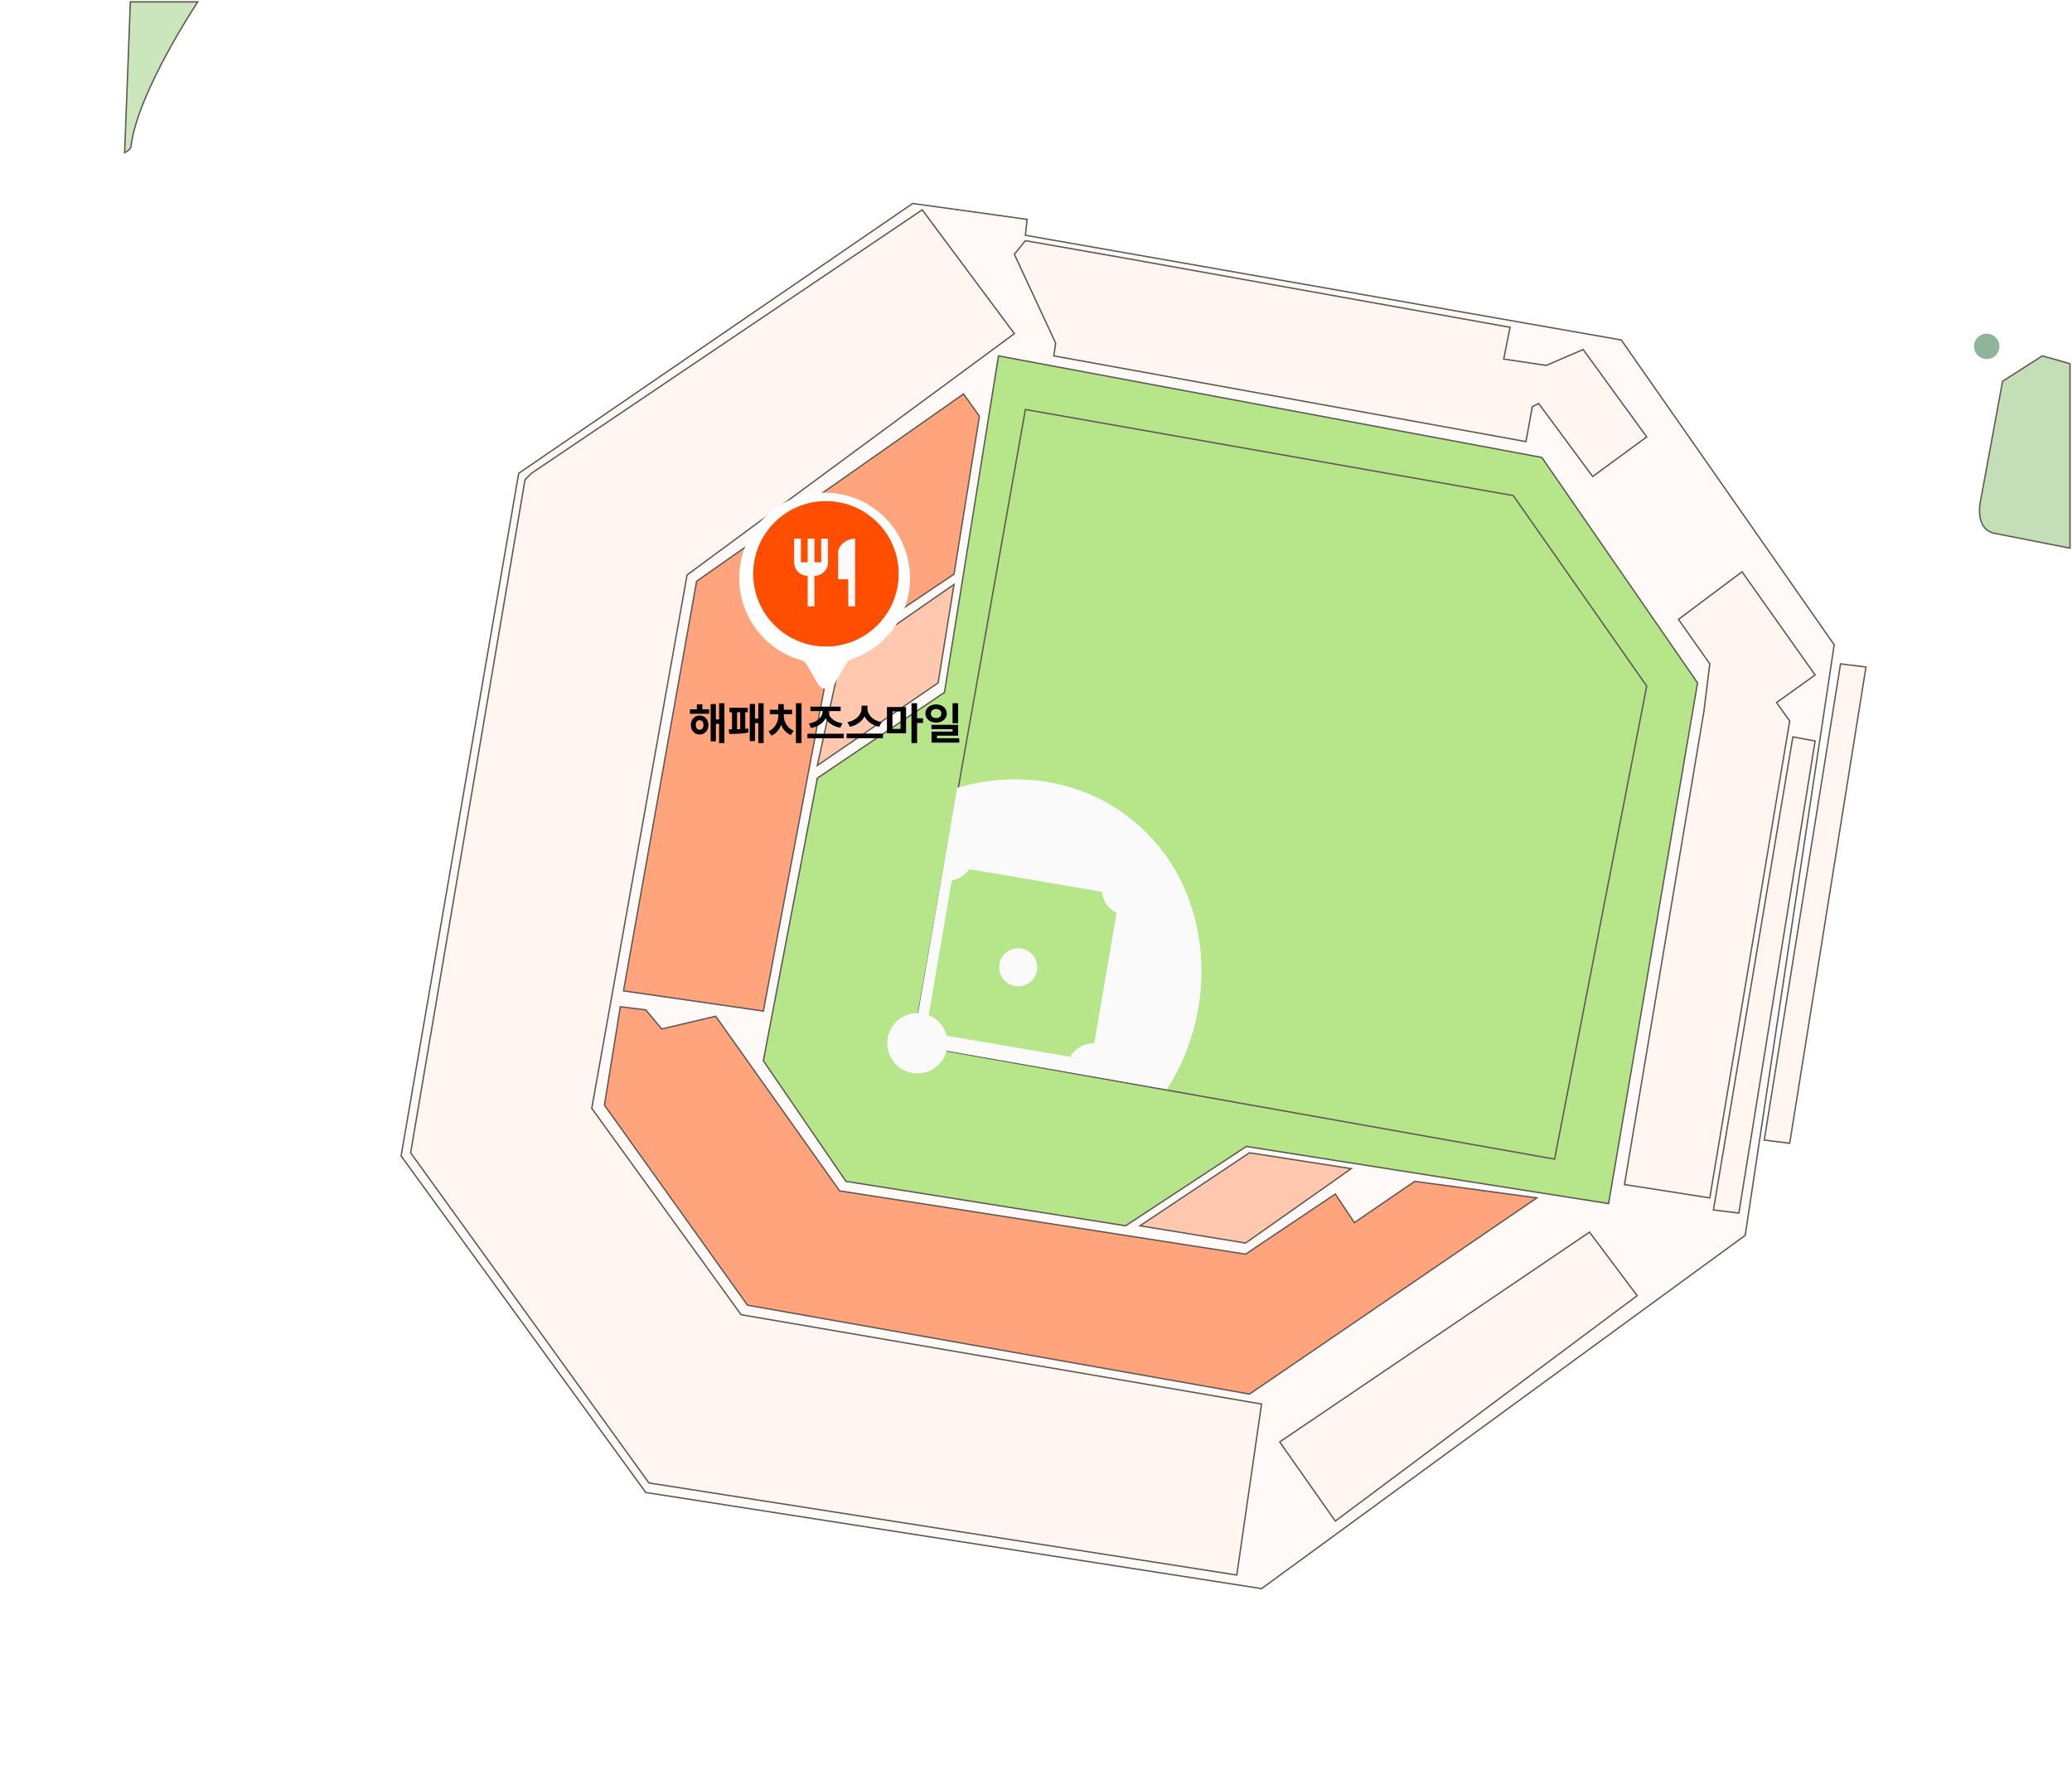 <svg width="740" height="639" viewBox="0 0 740 639" fill="none" xmlns="http://www.w3.org/2000/svg">
<g clip-path="url(#clip0_1117_3198)">
<path d="M325.959 72.688L185.237 169.089L143.248 412.927L230.631 533.145L450.554 567.487L623.289 441.281L655.065 230.332L579.03 121.455L366.212 84.04L366.813 78.358L325.959 72.688Z" fill="#FFFAF8" stroke="#605B53" stroke-width="0.5" stroke-miterlimit="10"/>
<path d="M356.599 127.126L550.658 163.418L606.266 243.942L574.49 429.939L445.117 409.525L401.993 437.878L302.126 422L272.62 378.903L291.913 277.966L337.307 247.344L356.599 127.126Z" fill="#B7E589" stroke="#605B53" stroke-width="0.5" stroke-miterlimit="10"/>
<path d="M366.212 146.281L540.446 177.028L588.109 245.076L555.199 414.061L325.959 373.232L366.212 146.281Z" stroke="#605B53" stroke-width="0.5" stroke-miterlimit="10"/>
<path d="M291.913 273.429L335.037 243.941L340.712 208.783L299.857 237.137L291.913 273.429Z" fill="#FFC8AF" stroke="#605B53" stroke-width="0.5" stroke-miterlimit="10"/>
<path d="M349.791 148.674L340.712 205.086L296.453 234.868L272.621 361.177L258.152 359.079L222.688 353.952L248.789 207.649L344.116 140.735L349.791 148.674Z" fill="#FFA47C" stroke="#605B53" stroke-width="0.5" stroke-miterlimit="10"/>
<path d="M482.568 417.464L446.252 411.793L407.146 437.878L444.857 444.036L482.568 417.464Z" fill="#FFC8AF" stroke="#605B53" stroke-width="0.5" stroke-miterlimit="10"/>
<path d="M548.865 427.909L505.265 422L483.702 436.744L476.893 426.537L444.857 448.006L299.857 425.403L255.598 363.025L236.305 367.562L230.631 360.757L221.552 359.623L215.878 394.781L266.946 466.232L446.252 497.987L548.865 427.909Z" fill="#FFA47C" stroke="#605B53" stroke-width="0.5" stroke-miterlimit="10"/>
<path d="M441.713 562.633L450.554 501.549L264.677 469.634L211.339 395.916L245.384 205.381L362.274 119.187L329.363 74.956L189.777 169.089L187.507 171.357L146.652 411.793L231.766 529.743L441.713 562.633Z" fill="#FFF5F1" stroke="#605B53" stroke-width="0.5" stroke-miterlimit="10"/>
<path d="M739.282 129.927L729.397 127.126L715.212 136.199L707.268 179.296C707.268 179.296 704.998 189.503 712.942 190.637L739.282 195.809V129.927Z" fill="#C4DFB7" stroke="#605B53" stroke-width="0.5" stroke-miterlimit="10"/>
<path d="M630.099 407.257L639.177 408.391L666.414 238.271L657.335 237.137L630.099 407.257Z" fill="#FFF5F1" stroke="#605B53" stroke-width="0.5" stroke-miterlimit="10"/>
<path d="M457.033 515.09L567.681 440.146L584.704 462.829L476.893 543.353L457.033 515.09Z" fill="#FFF5F1" stroke="#605B53" stroke-width="0.5" stroke-miterlimit="10"/>
<path d="M362.273 90.834L377.026 122.59L376.346 127.126L544.984 157.748L547.254 145.273L549.524 144.138L568.816 170.223L588.108 156.069L565.411 124.858L552.236 130.529L537.04 128.261L539.31 116.919L399.156 91.753L366.211 85.969L362.273 90.834Z" fill="#FFF5F1" stroke="#605B53" stroke-width="0.5" stroke-miterlimit="10"/>
<path d="M599.457 221.259L622.154 204.247L648.256 241.106L634.49 250.973L639.177 257.551L610.636 427.909L580.165 423.135L608.536 254.149L610.636 237.137L599.457 221.259Z" fill="#FFF5F1" stroke="#605B53" stroke-width="0.5" stroke-miterlimit="10"/>
<path d="M640.312 263.222L648.256 264.707L621.019 433.342L611.94 432.207L640.312 263.222Z" fill="#FFF5F1" stroke="#605B53" stroke-width="0.5" stroke-miterlimit="10"/>
<path d="M709.537 128.261C712.044 128.261 714.077 126.229 714.077 123.724C714.077 121.219 712.044 119.188 709.537 119.188C707.03 119.188 704.998 121.219 704.998 123.724C704.998 126.229 707.03 128.261 709.537 128.261Z" fill="#8CB59A"/>
<path d="M70.64 0.67C70.64 0.67 49.055 32.993 46.785 52.273C46.785 52.273 46.785 53.407 44.516 54.541L46.558 0.67H70.64Z" fill="#CBE6BD" stroke="#605B53" stroke-width="0.5" stroke-miterlimit="10"/>
<path d="M416.747 389.111C435.869 359.499 432.839 318.817 407.509 295.59C389.397 278.987 364.839 274.813 341.847 281.368L325.959 373.233L416.747 389.111Z" fill="#FAFAFA"/>
<path d="M330.648 368.702L389.752 378.809L399.881 319.65L340.777 309.543L330.648 368.702Z" fill="#B7E589"/>
<path d="M383.155 376.136C382.792 376.578 382.475 377.054 382.202 377.531L389.862 378.835L390.918 372.665C388.035 372.563 385.141 373.743 383.167 376.136H383.155Z" fill="#FAFAFA"/>
<path d="M396.943 324.919C397.545 325.418 398.192 325.826 398.873 326.155L400.11 318.919L393.471 317.785C393.55 320.45 394.719 323.082 396.943 324.919Z" fill="#FAFAFA"/>
<path d="M346.636 309.778L340.406 308.712L339.407 314.553C341.779 314.269 344.049 313.124 345.694 311.15C346.057 310.719 346.364 310.254 346.636 309.789V309.778Z" fill="#FAFAFA"/>
<path d="M363.647 352.33C367.408 352.33 370.456 349.284 370.456 345.525C370.456 341.767 367.408 338.721 363.647 338.721C359.886 338.721 356.838 341.767 356.838 345.525C356.838 349.284 359.886 352.33 363.647 352.33Z" fill="#FAFAFA"/>
<path d="M327.661 383.44C333.615 383.44 338.442 378.616 338.442 372.666C338.442 366.715 333.615 361.892 327.661 361.892C321.707 361.892 316.88 366.715 316.88 372.666C316.88 378.616 321.707 383.44 327.661 383.44Z" fill="#FAFAFA"/>
</g>
<g filter="url(#filter0_d_1117_3198)">
<path fill-rule="evenodd" clip-rule="evenodd" d="M303.312 235.873C303.701 235.2 304.338 234.71 305.077 234.466C317.23 230.45 326 218.999 326 205.5C326 188.655 312.345 175 295.5 175C278.655 175 265 188.655 265 205.5C265 219.454 274.37 231.219 287.162 234.846C287.956 235.071 288.646 235.577 289.059 236.292L293.13 243.343C294.434 245.602 297.695 245.602 299 243.343L303.312 235.873Z" fill="white"/>
</g>
<circle cx="294.981" cy="204.981" r="25.982" fill="#FF4E00"/>
<path d="M299.333 197.25V206.917H302.958V216.584H305.375V192.417C302.04 192.417 299.333 195.124 299.333 197.25ZM293.292 200.875H290.875V192.417H288.458V200.875H286.042V192.417H283.625V200.875C283.625 203.546 285.788 205.709 288.458 205.709V216.584H290.875V205.709C293.545 205.709 295.708 203.546 295.708 200.875V192.417H293.292V200.875Z" fill="#FAFAFA"/>
<path d="M253.281 254.969H246.398V253.383H253.281V254.969ZM249.867 255.609C250.471 255.609 251.01 255.753 251.484 256.039C251.958 256.326 252.328 256.724 252.594 257.234C252.859 257.745 252.992 258.328 252.992 258.984C252.992 259.641 252.859 260.227 252.594 260.742C252.328 261.253 251.958 261.654 251.484 261.945C251.01 262.237 250.471 262.383 249.867 262.383C249.268 262.383 248.732 262.237 248.258 261.945C247.784 261.654 247.411 261.25 247.141 260.734C246.875 260.219 246.742 259.635 246.742 258.984C246.742 258.339 246.875 257.758 247.141 257.242C247.411 256.727 247.784 256.326 248.258 256.039C248.732 255.753 249.268 255.609 249.867 255.609ZM249.867 257.266C249.602 257.26 249.362 257.328 249.148 257.469C248.94 257.604 248.779 257.802 248.664 258.062C248.555 258.323 248.5 258.63 248.5 258.984C248.5 259.333 248.557 259.638 248.672 259.898C248.786 260.154 248.948 260.349 249.156 260.484C249.365 260.62 249.602 260.688 249.867 260.688C250.138 260.688 250.375 260.62 250.578 260.484C250.786 260.349 250.951 260.154 251.07 259.898C251.19 259.638 251.25 259.333 251.25 258.984C251.25 258.63 251.19 258.323 251.07 258.062C250.951 257.802 250.786 257.604 250.578 257.469C250.375 257.328 250.138 257.26 249.867 257.266ZM258.719 265.438H256.82V251.203H258.719V265.438ZM257.453 258.594H255.062V257.008H257.453V258.594ZM255.672 264.828H253.805V251.5H255.672V264.828ZM250.844 254.383H248.883V251.609H250.844V254.383ZM272.728 265.438H270.814V251.203H272.728V265.438ZM271.447 258.312H269.041V256.695H271.447V258.312ZM269.642 264.75H267.767V251.461H269.642V264.75ZM267.072 254.43H260.509V252.828H267.072V254.43ZM260.252 260.555C261.517 260.555 262.754 260.534 263.962 260.492C265.171 260.445 266.249 260.357 267.197 260.227L267.314 261.672C266.345 261.87 265.267 262.005 264.08 262.078C262.897 262.146 261.694 262.18 260.47 262.18L260.252 260.555ZM263.244 261.008H261.439V253.859H263.244V261.008ZM266.158 261.008H264.361V253.859H266.158V261.008ZM286.261 265.438H284.261V251.203H286.261V265.438ZM279.534 255.68C279.534 256.701 279.381 257.685 279.073 258.633C278.766 259.581 278.308 260.419 277.698 261.148C277.094 261.878 276.365 262.424 275.511 262.789L274.456 261.25C275.206 260.922 275.844 260.461 276.37 259.867C276.896 259.268 277.292 258.607 277.558 257.883C277.823 257.159 277.956 256.424 277.956 255.68V254.867H279.534V255.68ZM279.933 255.68C279.933 256.393 280.066 257.099 280.331 257.797C280.602 258.495 281.003 259.13 281.534 259.703C282.071 260.276 282.719 260.721 283.48 261.039L282.402 262.555C281.553 262.206 280.823 261.68 280.214 260.977C279.61 260.268 279.152 259.456 278.839 258.539C278.527 257.617 278.37 256.664 278.37 255.68V254.867H279.933V255.68ZM282.894 255.125H274.925V253.539H282.894V255.125ZM279.925 254.367H277.941V251.531H279.925V254.367ZM301.364 263.719H288.364V262.102H301.364V263.719ZM295.473 254.031C295.473 255.021 295.239 255.93 294.77 256.758C294.307 257.586 293.635 258.289 292.755 258.867C291.874 259.44 290.843 259.831 289.661 260.039L288.88 258.438C289.89 258.271 290.765 257.969 291.505 257.531C292.249 257.094 292.815 256.57 293.2 255.961C293.591 255.346 293.786 254.703 293.786 254.031V253.18H295.473V254.031ZM295.88 254.031C295.88 254.708 296.075 255.346 296.466 255.945C296.861 256.544 297.437 257.06 298.192 257.492C298.953 257.919 299.851 258.214 300.888 258.375L300.106 259.953C298.908 259.734 297.864 259.346 296.973 258.789C296.083 258.232 295.398 257.547 294.919 256.734C294.445 255.917 294.208 255.016 294.208 254.031V253.18H295.88V254.031ZM300.231 254.016H289.434V252.438H300.231V254.016ZM309.444 253.086C309.444 254.117 309.202 255.083 308.717 255.984C308.233 256.885 307.543 257.656 306.647 258.297C305.756 258.932 304.712 259.37 303.514 259.609L302.662 257.953C303.683 257.76 304.574 257.414 305.334 256.914C306.1 256.414 306.683 255.828 307.084 255.156C307.491 254.484 307.694 253.794 307.694 253.086V252.07H309.444V253.086ZM309.811 253.086C309.811 253.799 310.011 254.495 310.412 255.172C310.819 255.849 311.405 256.438 312.17 256.938C312.941 257.432 313.842 257.771 314.873 257.953L313.998 259.609C312.811 259.37 311.769 258.935 310.873 258.305C309.983 257.674 309.298 256.909 308.819 256.008C308.34 255.107 308.1 254.133 308.1 253.086V252.07H309.811V253.086ZM315.342 263.695H302.342V262.062H315.342V263.695ZM323.594 261.961H316.766V252.562H323.594V261.961ZM318.727 260.391H321.617V254.117H318.727V260.391ZM327.531 265.438H325.531V251.203H327.531V265.438ZM329.641 258.242H327.094V256.578H329.641V258.242ZM334.33 251.633C335.048 251.633 335.697 251.773 336.275 252.055C336.858 252.331 337.314 252.716 337.642 253.211C337.97 253.701 338.134 254.258 338.134 254.883C338.134 255.497 337.97 256.052 337.642 256.547C337.314 257.042 336.858 257.427 336.275 257.703C335.697 257.979 335.048 258.117 334.33 258.117C333.611 258.117 332.96 257.979 332.377 257.703C331.793 257.427 331.335 257.042 331.002 256.547C330.673 256.052 330.509 255.497 330.509 254.883C330.509 254.258 330.673 253.701 331.002 253.211C331.335 252.716 331.793 252.331 332.377 252.055C332.96 251.773 333.611 251.633 334.33 251.633ZM334.33 253.266C333.97 253.266 333.647 253.331 333.361 253.461C333.074 253.586 332.851 253.771 332.689 254.016C332.528 254.26 332.447 254.549 332.447 254.883C332.447 255.211 332.528 255.5 332.689 255.75C332.851 255.995 333.074 256.182 333.361 256.312C333.647 256.443 333.97 256.51 334.33 256.516C334.694 256.51 335.017 256.443 335.298 256.312C335.585 256.182 335.809 255.995 335.97 255.75C336.132 255.5 336.213 255.211 336.213 254.883C336.213 254.549 336.132 254.26 335.97 254.016C335.809 253.771 335.585 253.586 335.298 253.461C335.017 253.331 334.694 253.266 334.33 253.266ZM342.189 258.344H340.197V251.203H342.189V258.344ZM342.189 262.797H334.634V264.531H332.689V261.344H340.205V260.469H332.658V258.93H342.189V262.797ZM342.58 265.281H332.689V263.711H342.58V265.281Z" fill="black"/>
<defs>
<filter id="filter0_d_1117_3198" x="260" y="172" width="69" height="78.037" filterUnits="userSpaceOnUse" color-interpolation-filters="sRGB">
<feFlood flood-opacity="0" result="BackgroundImageFix"/>
<feColorMatrix in="SourceAlpha" type="matrix" values="0 0 0 0 0 0 0 0 0 0 0 0 0 0 0 0 0 0 127 0" result="hardAlpha"/>
<feOffset dx="-1" dy="1"/>
<feGaussianBlur stdDeviation="2"/>
<feComposite in2="hardAlpha" operator="out"/>
<feColorMatrix type="matrix" values="0 0 0 0 0 0 0 0 0 0 0 0 0 0 0 0 0 0 0.25 0"/>
<feBlend mode="normal" in2="BackgroundImageFix" result="effect1_dropShadow_1117_3198"/>
<feBlend mode="normal" in="SourceGraphic" in2="effect1_dropShadow_1117_3198" result="shape"/>
</filter>
<clipPath id="clip0_1117_3198">
<rect width="739.105" height="638.517" fill="white" transform="translate(0.461 0.387)"/>
</clipPath>
</defs>
</svg>
